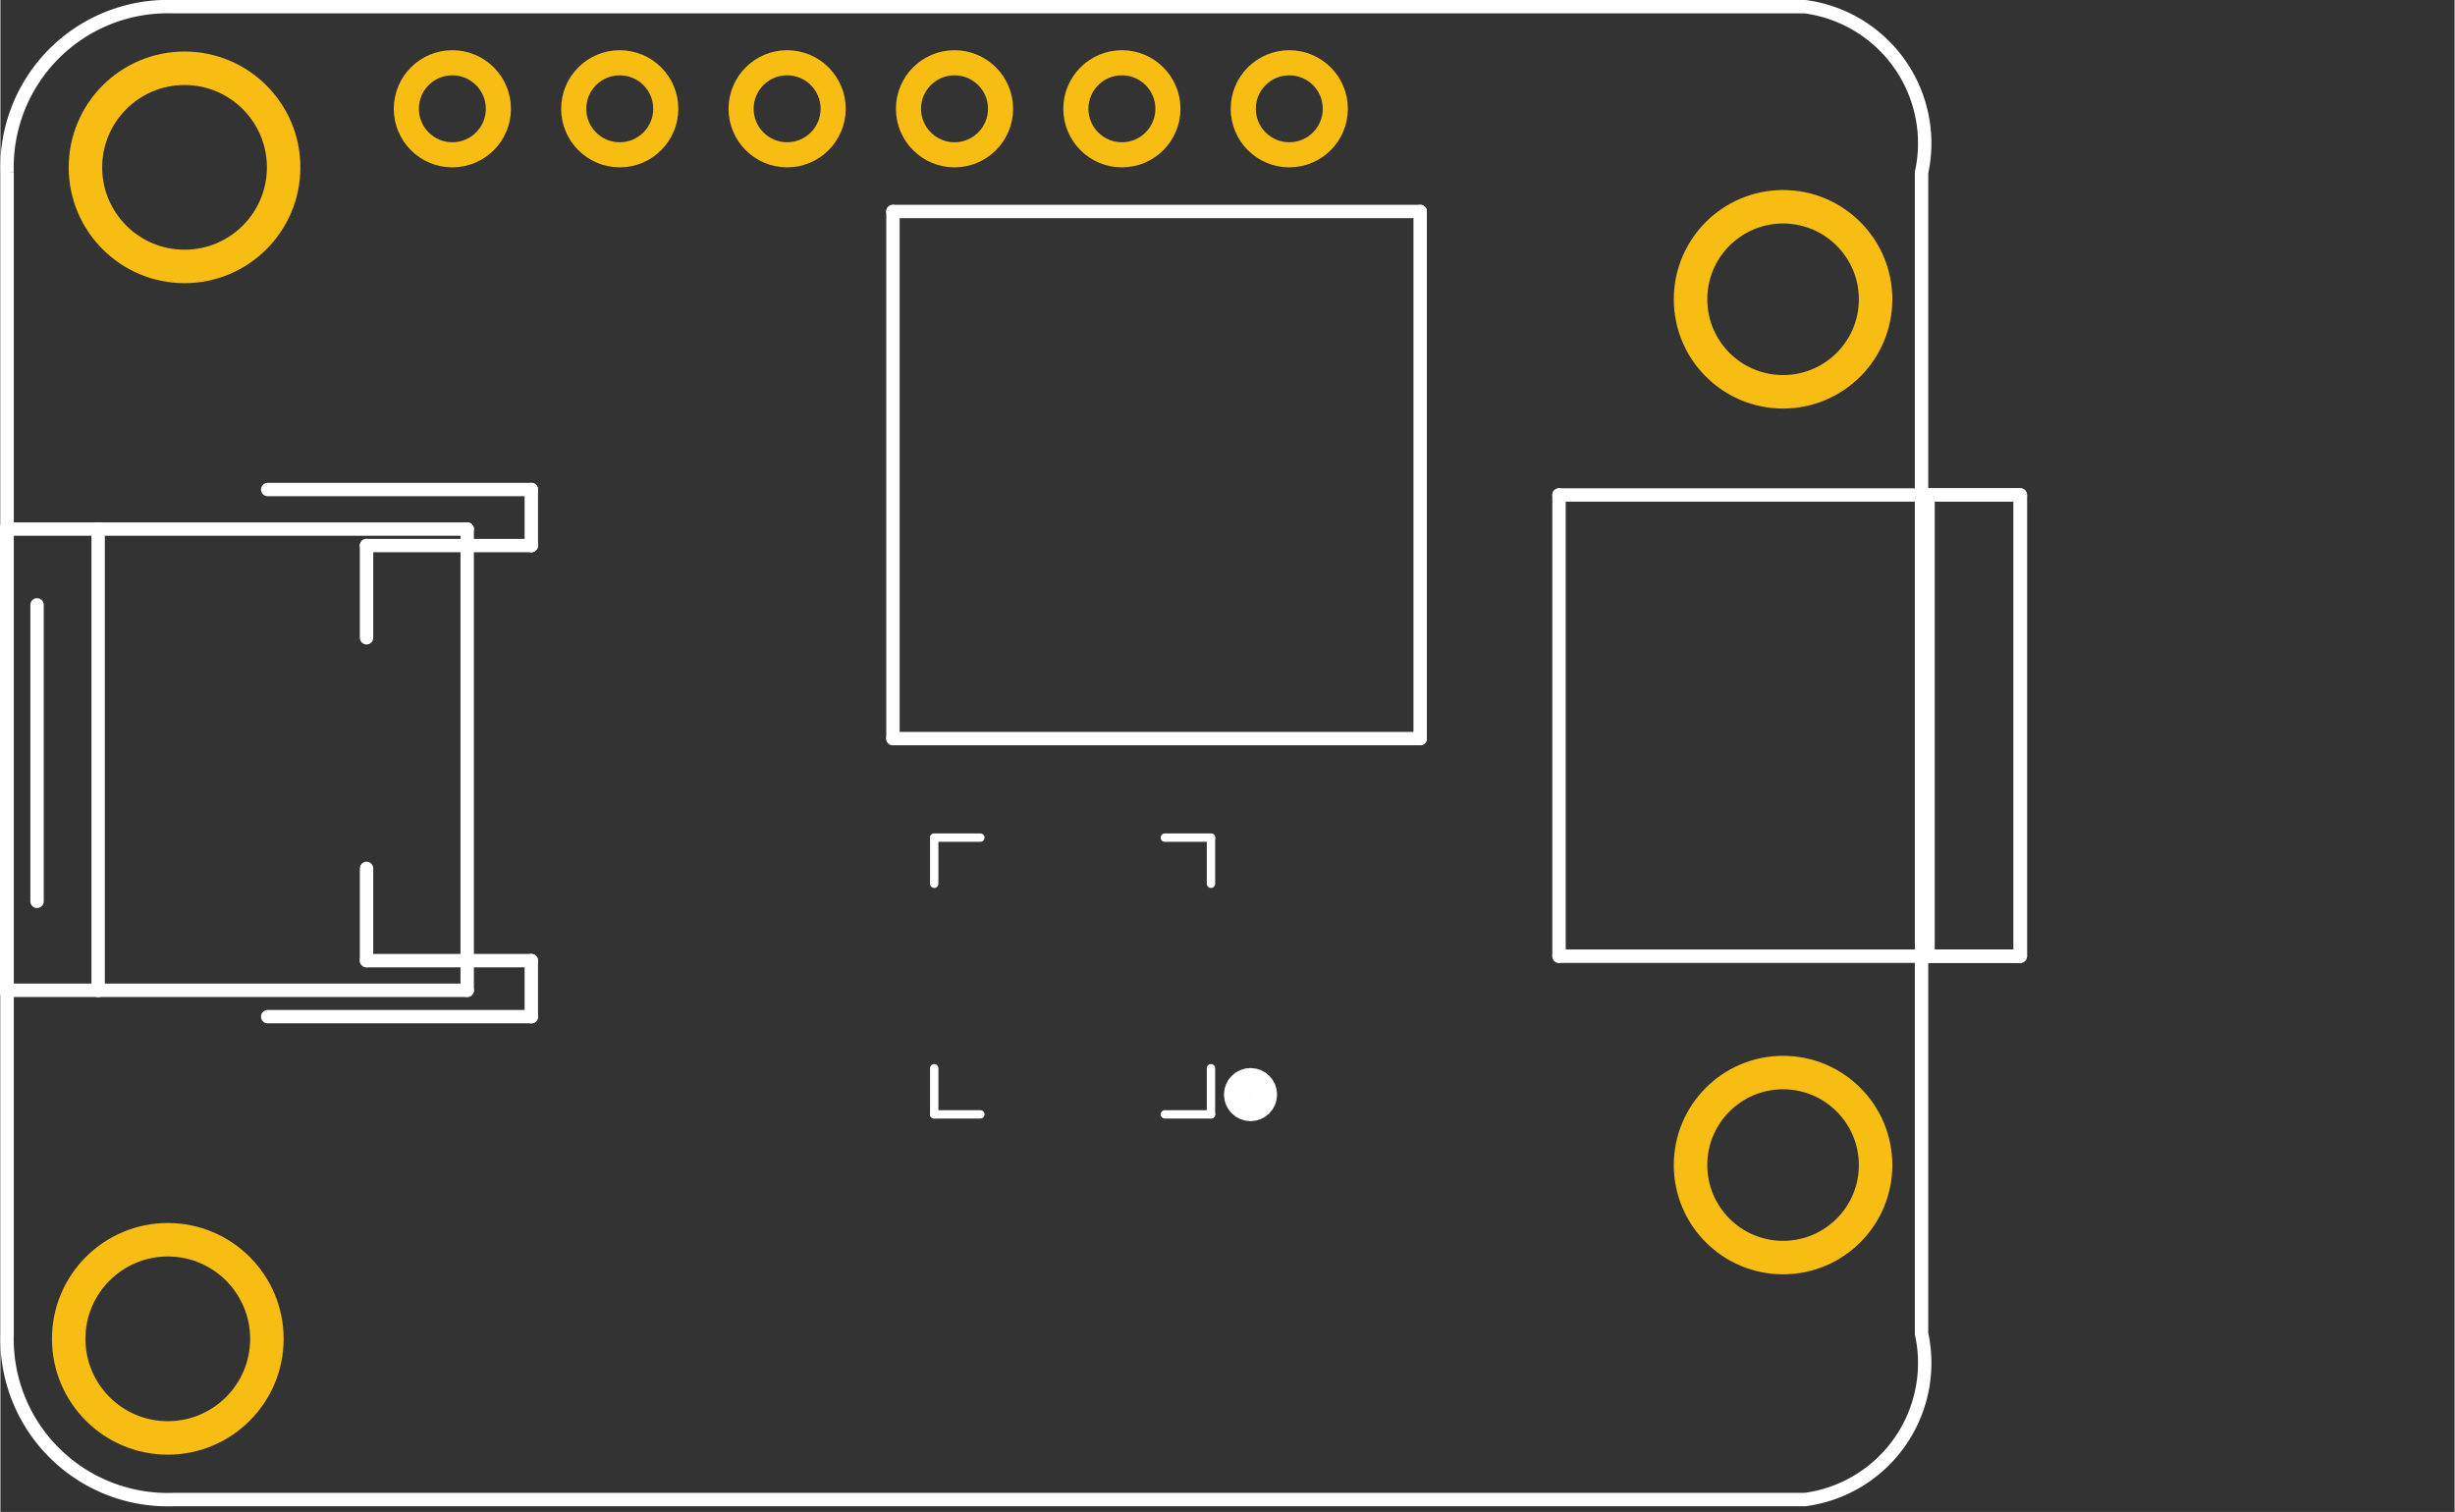 <?xml version="1.0" encoding="UTF-8" standalone="no"?>
<!-- Created with Inkscape (http://www.inkscape.org/) -->

<svg
   xmlns:dc="http://purl.org/dc/elements/1.1/"
   xmlns:cc="http://creativecommons.org/ns#"
   xmlns:rdf="http://www.w3.org/1999/02/22-rdf-syntax-ns#"
   xmlns:svg="http://www.w3.org/2000/svg"
   xmlns="http://www.w3.org/2000/svg"
   version="1.2"
   width="1.466in"
   height="0.903in"
   viewBox="0 0 105.565 65.046"
   id="svg16454">
  <rect x="0" y="0" width="105.565" height="65.046" fill="#333333" stroke="none"/>
  <desc
     id="desc16456">Fritzing footprint generated by brd2svg</desc>
  <defs
     id="defs16655" />
  <g
     id="silkscreen">
    <path
       d="m 0.288,7.424 0,49.954 a 6.912,6.912 0 0 0 7.161,7.136 l 70.175,0 a 5.927,5.927 0 0 0 5.013,-7.136 l 0,-49.954 A 5.927,5.927 0 0 0 77.624,0.288 l -70.175,0 A 6.912,6.912 0 0 0 0.288,7.424"
       id="path16459"
       style="fill:none;stroke:#ffffff;stroke-width:0.576" />
    <g
       id="g16461">
      <title
         id="title16463">element:B1</title>
      <g
         id="g16465">
        <title
           id="title16467">package:JSTPH2</title>
        <line
           stroke="white"
           stroke-linecap="round"
           y1="38.778"
           x1="1.576"
           y2="26.022"
           stroke-width="0.576"
           x2="1.576"
           id="line16469"
           style="stroke:#ffffff;stroke-width:0.576;stroke-linecap:round" />
        <line
           stroke="white"
           stroke-linecap="round"
           y1="21.061"
           x1="11.497"
           y2="21.061"
           stroke-width="0.576"
           x2="22.836"
           id="line16471"
           style="stroke:#ffffff;stroke-width:0.576;stroke-linecap:round" />
        <line
           stroke="white"
           stroke-linecap="round"
           y1="21.061"
           x1="22.836"
           y2="23.471"
           stroke-width="0.576"
           x2="22.836"
           id="line16473"
           style="stroke:#ffffff;stroke-width:0.576;stroke-linecap:round" />
        <line
           stroke="white"
           stroke-linecap="round"
           y1="23.471"
           x1="22.836"
           y2="23.471"
           stroke-width="0.576"
           x2="15.749"
           id="line16475"
           style="stroke:#ffffff;stroke-width:0.576;stroke-linecap:round" />
        <line
           stroke="white"
           stroke-linecap="round"
           y1="23.471"
           x1="15.749"
           y2="27.439"
           stroke-width="0.576"
           x2="15.749"
           id="line16477"
           style="stroke:#ffffff;stroke-width:0.576;stroke-linecap:round" />
        <line
           stroke="white"
           stroke-linecap="round"
           y1="37.361"
           x1="15.749"
           y2="41.329"
           stroke-width="0.576"
           x2="15.749"
           id="line16479"
           style="stroke:#ffffff;stroke-width:0.576;stroke-linecap:round" />
        <line
           stroke="white"
           stroke-linecap="round"
           y1="41.329"
           x1="15.749"
           y2="41.329"
           stroke-width="0.576"
           x2="22.836"
           id="line16481"
           style="stroke:#ffffff;stroke-width:0.576;stroke-linecap:round" />
        <line
           stroke="white"
           stroke-linecap="round"
           y1="41.329"
           x1="22.836"
           y2="43.739"
           stroke-width="0.576"
           x2="22.836"
           id="line16483"
           style="stroke:#ffffff;stroke-width:0.576;stroke-linecap:round" />
        <line
           stroke="white"
           stroke-linecap="round"
           y1="43.739"
           x1="22.836"
           y2="43.739"
           stroke-width="0.576"
           x2="11.497"
           id="line16485"
           style="stroke:#ffffff;stroke-width:0.576;stroke-linecap:round" />
      </g>
    </g>
    <g
       id="g16487">
      <title
         id="title16489">element:C3</title>
      <g
         id="g16491">
        <title
           id="title16493">package:C1210</title>
      </g>
    </g>
    <g
       id="g16495">
      <title
         id="title16497">element:C6</title>
      <g
         id="g16499">
        <title
           id="title16501">package:C1210</title>
      </g>
    </g>
    <g
       id="g16517">
      <title
         id="title16519">element:JP1</title>
      <g
         id="g16521">
        <title
           id="title16523">package:1X06-CLEANBIG</title>
      </g>
    </g>
    <g
       id="g16525">
      <title
         id="title16527">element:L1</title>
      <g
         id="g16529">
        <title
           id="title16531">package:INDUCTOR_8X8MM</title>
        <line
           stroke="white"
           stroke-linecap="round"
           y1="9.099"
           x1="38.392"
           y2="9.099"
           stroke-width="0.576"
           x2="61.07"
           id="line16533"
           style="stroke:#ffffff;stroke-width:0.576;stroke-linecap:round" />
        <line
           stroke="white"
           stroke-linecap="round"
           y1="9.099"
           x1="61.07"
           y2="31.776"
           stroke-width="0.576"
           x2="61.07"
           id="line16535"
           style="stroke:#ffffff;stroke-width:0.576;stroke-linecap:round" />
        <line
           stroke="white"
           stroke-linecap="round"
           y1="31.776"
           x1="61.07"
           y2="31.776"
           stroke-width="0.576"
           x2="38.392"
           id="line16537"
           style="stroke:#ffffff;stroke-width:0.576;stroke-linecap:round" />
        <line
           stroke="white"
           stroke-linecap="round"
           y1="31.776"
           x1="38.392"
           y2="9.099"
           stroke-width="0.576"
           x2="38.392"
           id="line16539"
           style="stroke:#ffffff;stroke-width:0.576;stroke-linecap:round" />
      </g>
    </g>
    <g
       id="g16541">
      <title
         id="title16543">element:T1</title>
      <g
         id="g16545">
        <title
           id="title16547">package:SC59-BEC</title>
      </g>
    </g>
    <g
       id="g16549">
      <title
         id="title16551">element:U1</title>
      <g
         id="g16553">
        <title
           id="title16555">package:PVQFN-16</title>
        <line
           stroke="white"
           stroke-linecap="round"
           y1="47.942"
           x1="50.088"
           y2="47.942"
           stroke-width="0.36"
           x2="52.072"
           id="line16557"
           style="stroke:#ffffff;stroke-width:0.36;stroke-linecap:round" />
        <line
           stroke="white"
           stroke-linecap="round"
           y1="47.942"
           x1="52.072"
           y2="45.958"
           stroke-width="0.36"
           x2="52.072"
           id="line16559"
           style="stroke:#ffffff;stroke-width:0.36;stroke-linecap:round" />
        <line
           stroke="white"
           stroke-linecap="round"
           y1="47.942"
           x1="42.151"
           y2="47.942"
           stroke-width="0.36"
           x2="40.167"
           id="line16561"
           style="stroke:#ffffff;stroke-width:0.36;stroke-linecap:round" />
        <line
           stroke="white"
           stroke-linecap="round"
           y1="47.942"
           x1="40.167"
           y2="45.958"
           stroke-width="0.36"
           x2="40.167"
           id="line16563"
           style="stroke:#ffffff;stroke-width:0.36;stroke-linecap:round" />
        <line
           stroke="white"
           stroke-linecap="round"
           y1="38.021"
           x1="52.072"
           y2="36.037"
           stroke-width="0.36"
           x2="52.072"
           id="line16565"
           style="stroke:#ffffff;stroke-width:0.36;stroke-linecap:round" />
        <line
           stroke="white"
           stroke-linecap="round"
           y1="36.037"
           x1="52.072"
           y2="36.037"
           stroke-width="0.36"
           x2="50.088"
           id="line16567"
           style="stroke:#ffffff;stroke-width:0.36;stroke-linecap:round" />
        <line
           stroke="white"
           stroke-linecap="round"
           y1="38.021"
           x1="40.167"
           y2="36.037"
           stroke-width="0.36"
           x2="40.167"
           id="line16569"
           style="stroke:#ffffff;stroke-width:0.36;stroke-linecap:round" />
        <line
           stroke="white"
           stroke-linecap="round"
           y1="36.037"
           x1="40.167"
           y2="36.037"
           stroke-width="0.36"
           x2="42.151"
           id="line16571"
           style="stroke:#ffffff;stroke-width:0.36;stroke-linecap:round" />
        <circle
           cx="53.773"
           cy="47.092"
           r="0.567"
           id="circle16573"
           style="fill:none;stroke:#ffffff;stroke-width:1.152" />
      </g>
    </g>
    <g
       id="g16575">
      <title
         id="title16577">element:X1</title>
      <g
         id="g16579">
        <title
           id="title16581">package:TERMBLOCK_1X2-3.5MM</title>
        <line
           stroke="white"
           stroke-linecap="round"
           y1="41.138"
           x1="67.042"
           y2="41.138"
           stroke-width="0.576"
           x2="82.916"
           id="line16583"
           style="stroke:#ffffff;stroke-width:0.576;stroke-linecap:round" />
        <line
           stroke="white"
           stroke-linecap="round"
           y1="41.138"
           x1="82.916"
           y2="41.138"
           stroke-width="0.576"
           x2="86.885"
           id="line16585"
           style="stroke:#ffffff;stroke-width:0.576;stroke-linecap:round" />
        <line
           stroke="white"
           stroke-linecap="round"
           y1="41.138"
           x1="86.885"
           y2="21.295"
           stroke-width="0.576"
           x2="86.885"
           id="line16587"
           style="stroke:#ffffff;stroke-width:0.576;stroke-linecap:round" />
        <line
           stroke="white"
           stroke-linecap="round"
           y1="21.295"
           x1="86.885"
           y2="21.295"
           stroke-width="0.576"
           x2="82.916"
           id="line16589"
           style="stroke:#ffffff;stroke-width:0.576;stroke-linecap:round" />
        <line
           stroke="white"
           stroke-linecap="round"
           y1="21.295"
           x1="82.916"
           y2="21.295"
           stroke-width="0.576"
           x2="67.042"
           id="line16591"
           style="stroke:#ffffff;stroke-width:0.576;stroke-linecap:round" />
        <line
           stroke="white"
           stroke-linecap="round"
           y1="21.295"
           x1="67.042"
           y2="41.138"
           stroke-width="0.576"
           x2="67.042"
           id="line16593"
           style="stroke:#ffffff;stroke-width:0.576;stroke-linecap:round" />
        <line
           stroke="white"
           stroke-linecap="round"
           y1="41.138"
           x1="82.916"
           y2="21.295"
           stroke-width="0.576"
           x2="82.916"
           id="line16595"
           style="stroke:#ffffff;stroke-width:0.576;stroke-linecap:round" />
      </g>
    </g>
    <g
       id="g16597">
      <title
         id="title16599">element:X2</title>
      <g
         id="g16601">
        <title
           id="title16603">package:TERMBLOCK_1X2-3.5MM</title>
        <line
           stroke="white"
           stroke-linecap="round"
           y1="22.762"
           x1="20.078"
           y2="22.762"
           stroke-width="0.576"
           x2="4.204"
           id="line16605"
           style="stroke:#ffffff;stroke-width:0.576;stroke-linecap:round" />
        <line
           stroke="white"
           stroke-linecap="round"
           y1="22.762"
           x1="4.204"
           y2="22.762"
           stroke-width="0.576"
           x2="0.235"
           id="line16607"
           style="stroke:#ffffff;stroke-width:0.576;stroke-linecap:round" />
        <line
           stroke="white"
           stroke-linecap="round"
           y1="22.762"
           x1="0.235"
           y2="42.605"
           stroke-width="0.576"
           x2="0.235"
           id="line16609"
           style="stroke:#ffffff;stroke-width:0.576;stroke-linecap:round" />
        <line
           stroke="white"
           stroke-linecap="round"
           y1="42.605"
           x1="0.235"
           y2="42.605"
           stroke-width="0.576"
           x2="4.204"
           id="line16611"
           style="stroke:#ffffff;stroke-width:0.576;stroke-linecap:round" />
        <line
           stroke="white"
           stroke-linecap="round"
           y1="42.605"
           x1="4.204"
           y2="42.605"
           stroke-width="0.576"
           x2="20.078"
           id="line16613"
           style="stroke:#ffffff;stroke-width:0.576;stroke-linecap:round" />
        <line
           stroke="white"
           stroke-linecap="round"
           y1="42.605"
           x1="20.078"
           y2="22.762"
           stroke-width="0.576"
           x2="20.078"
           id="line16615"
           style="stroke:#ffffff;stroke-width:0.576;stroke-linecap:round" />
        <line
           stroke="white"
           stroke-linecap="round"
           y1="22.762"
           x1="4.204"
           y2="42.605"
           stroke-width="0.576"
           x2="4.204"
           id="line16617"
           style="stroke:#ffffff;stroke-width:0.576;stroke-linecap:round" />
      </g>
    </g>
    <line
       fill="none"
       stroke="white"
       fill-opacity="1"
       y1="41.138"
       x1="82.894"
       y2="41.138"
       stroke-width="0.576"
       x2="86.885"
       id="line16625"
       style="fill:none;stroke:#ffffff;stroke-width:0.576" />
    <line
       fill="none"
       stroke="white"
       fill-opacity="1"
       y1="21.295"
       x1="82.894"
       y2="21.295"
       stroke-width="0.576"
       x2="86.885"
       id="line16627"
       style="fill:none;stroke:#ffffff;stroke-width:0.576" />
    <line
       fill="none"
       stroke="white"
       fill-opacity="1"
       y1="41.138"
       x1="86.885"
       y2="21.295"
       stroke-width="0.576"
       x2="86.885"
       id="line16629"
       style="fill:none;stroke:#ffffff;stroke-width:0.576" />
  </g>
  <g
     id="copper1">
    <g
       id="copper0">
      <circle
         cx="7.2"
         cy="57.6"
         r="4.263"
         id="connector61pad"
         style="fill:none;stroke:#f7bd13;stroke-width:1.44" />
      <circle
         cx="76.68"
         cy="50.124"
         r="3.98"
         id="connector17pad"
         style="fill:none;stroke:#f7bd13;stroke-width:1.44" />
      <circle
         cx="76.68"
         cy="12.876"
         r="3.98"
         id="connector18pad"
         style="fill:none;stroke:#f7bd13;stroke-width:1.44" />
      <circle
         cx="19.44"
         cy="4.68"
         r="1.98"
         id="connector23pad"
         style="fill:none;stroke:#f7bd13;stroke-width:1.08" />
      <circle
         cx="26.64"
         cy="4.68"
         r="1.98"
         id="connector24pad"
         style="fill:none;stroke:#f7bd13;stroke-width:1.08" />
      <circle
         cx="33.84"
         cy="4.68"
         r="1.98"
         id="connector25pad"
         style="fill:none;stroke:#f7bd13;stroke-width:1.08" />
      <circle
         cx="41.04"
         cy="4.68"
         r="1.98"
         id="connector26pad"
         style="fill:none;stroke:#f7bd13;stroke-width:1.08" />
      <circle
         cx="48.24"
         cy="4.68"
         r="1.98"
         id="connector27pad"
         style="fill:none;stroke:#f7bd13;stroke-width:1.08" />
      <circle
         cx="55.44"
         cy="4.68"
         r="1.98"
         id="connector28pad"
         style="fill:none;stroke:#f7bd13;stroke-width:1.08" />
      <circle
         cx="7.92"
         cy="7.2"
         r="4.263"
         id="connector60pad"
         style="fill:none;stroke:#f7bd13;stroke-width:1.44" />
    </g>
  </g>
</svg>
